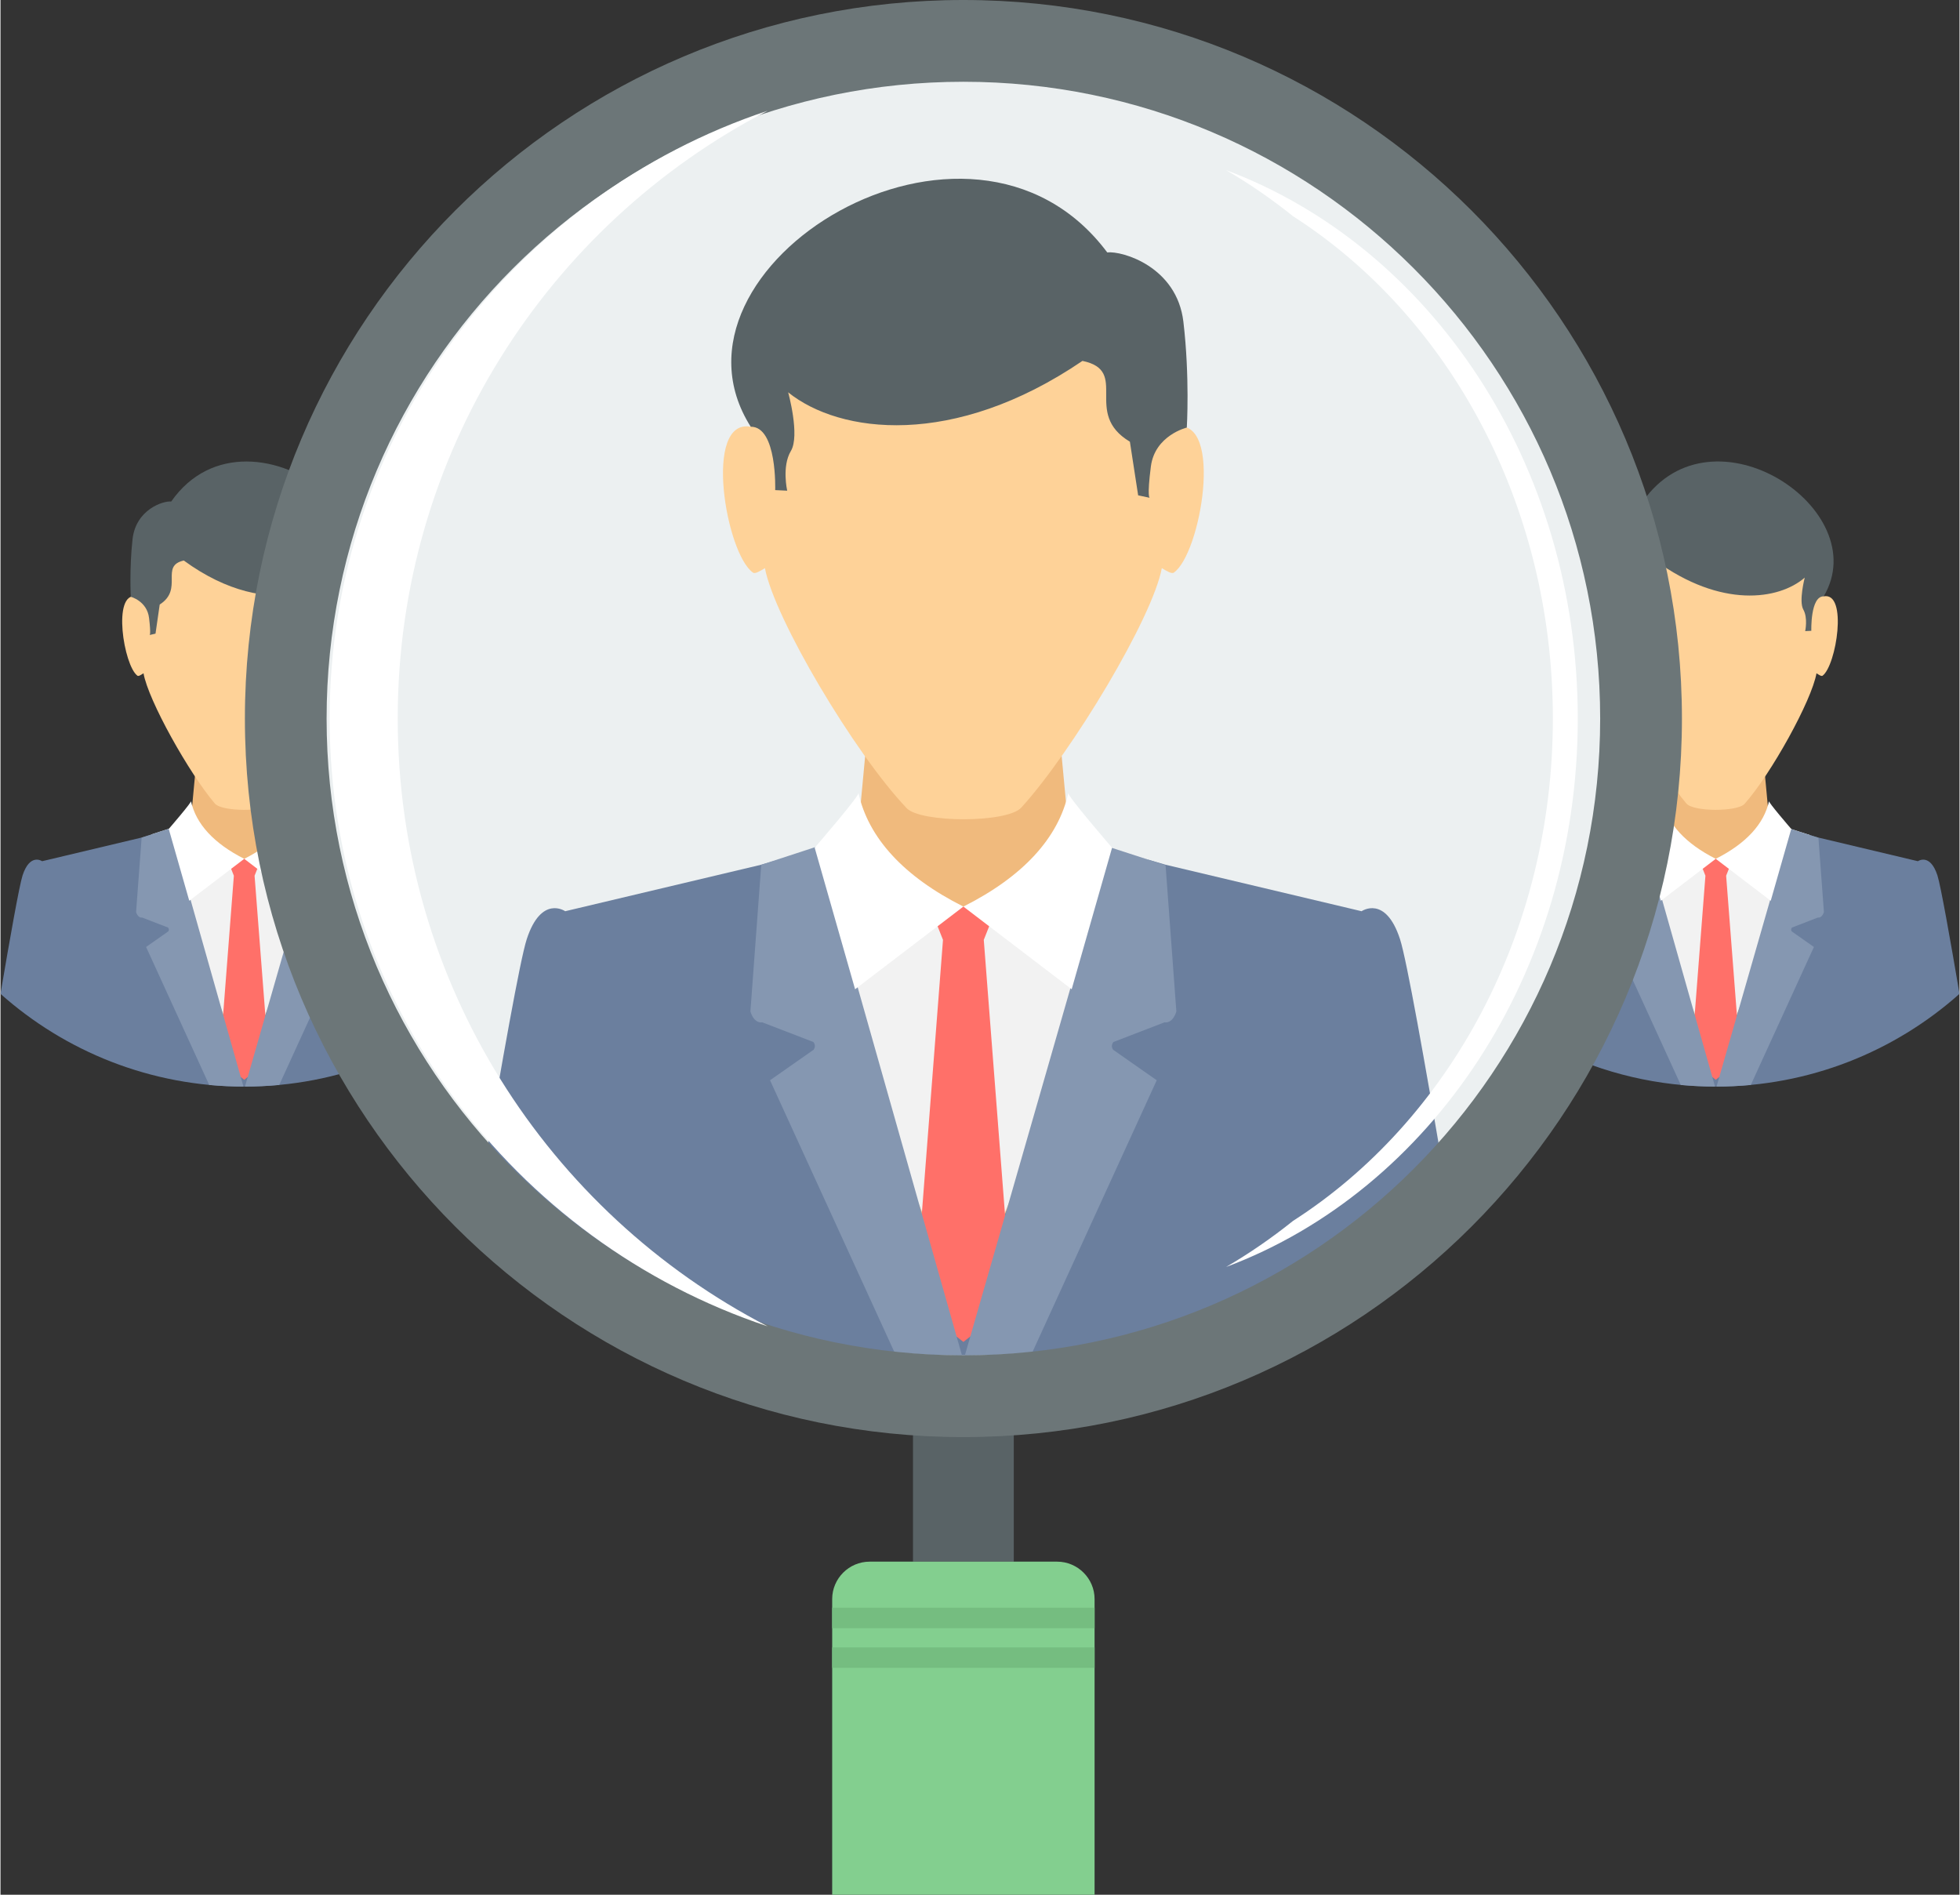 <?xml version="1.0" ?><!DOCTYPE svg  PUBLIC '-//W3C//DTD SVG 1.1//EN'  'http://www.w3.org/Graphics/SVG/1.1/DTD/svg11.dtd'><svg height="174px" style="shape-rendering:geometricPrecision; text-rendering:geometricPrecision; image-rendering:optimizeQuality; fill-rule:evenodd; clip-rule:evenodd" version="1.1" viewBox="0 0 30355 29358" width="180px" xml:space="preserve" xmlns="http://www.w3.org/2000/svg" xmlns:xlink="http://www.w3.org/1999/xlink"><rect x="0" y="0" width="30355" height="29358" fill="#333333" stroke="none"/><defs><style type="text/css">
   <![CDATA[
    .fil7 {fill:#596366}
    .fil1 {fill:#6B7F9E}
    .fil11 {fill:#75BD80}
    .fil10 {fill:#83CF8F}
    .fil5 {fill:#8597B1}
    .fil0 {fill:#ECF0F1}
    .fil2 {fill:#F0BA7D}
    .fil3 {fill:#F2F2F2}
    .fil6 {fill:#FED298}
    .fil4 {fill:#FF7069}
    .fil8 {fill:white}
    .fil9 {fill:#6C7678;fill-rule:nonzero}
   ]]>
  </style></defs><g id="Layer_x0020_1"><g id="_435010792"><circle class="fil0" cx="14920" cy="11134" r="10500"/><path class="fil1" d="M13258 12973l-1473 426 -3035 720c0,0 -370,-259 -596,434 -102,313 -390,1932 -674,3616 1977,1761 4583,2832 7440,2832 2857,0 5463,-1071 7441,-2832 -285,-1684 -573,-3303 -675,-3616 -225,-693 -596,-434 -596,-434l-3035 -720 -1473 -426 -1662 74 -1662 -74z"/><polygon class="fil2" points="13536,10236 14086,10236 15754,10236 16304,10236 16528,12623 16926,12950 17766,13497 14920,20374 12075,13497 12914,12950 13313,12623 "/><polygon class="fil3" points="12624,13126 12078,13304 14920,20374 17788,13320 17205,13132 15778,14162 14067,14162 "/><polygon class="fil4" points="14408,14068 14604,14563 14168,20203 14920,20792 15672,20203 15236,14563 15432,14068 14920,14047 "/><path class="fil5" d="M12663 13113l-875 286 -168 2272c0,0 46,187 185,170l790 304c0,0 51,53 5,120l-676 473 1927 4212c345,33 694,50 1047,51l-2235 -7888zm3327 7837l1926 -4212 -676 -473c-46,-67 6,-120 6,-120l789 -304c139,17 185,-170 185,-170l-167 -2264 -848 -275 -2262 7869c353,-1 702,-18 1047,-51z"/><g><path class="fil6" d="M18143 6004c0,207 79,410 73,608 741,-131 383,1972 -36,2261 -33,23 -116,-28 -185,-70 -145,773 -1387,2840 -2177,3710 -219,242 -1560,238 -1777,9 -809,-850 -2050,-2941 -2196,-3719 -69,42 -151,93 -184,70 -420,-289 -778,-2392 -37,-2261 -5,-198 74,-401 74,-608 41,-1633 1590,-2448 3222,-2455 1632,7 3182,822 3223,2455z"/><path class="fil7" d="M17149 3911c234,-26 1079,221 1180,1074 101,854 53,1640 53,1640 0,0 -495,119 -557,604 -62,484 -18,484 -18,484l-179 -38 -128 -831c-740,-443 6,-1099 -735,-1252 -2000,1360 -3764,1128 -4560,487 0,0 186,670 42,909 -143,239 -57,615 -57,615l-186 -9c0,0 33,-986 -379,-982 -1570,-2473 3398,-5546 5524,-2701z"/></g><g><path class="fil8" d="M13293 12282c58,4 -677,853 -677,853l626 2193 1678 -1281c-923,-464 -1474,-1064 -1627,-1765z"/><path class="fil8" d="M16547 12282c-58,4 677,853 677,853l-626 2193 -1678 -1281c923,-464 1474,-1064 1627,-1765z"/></g><path class="fil1" d="M2933 12762l-748 216 -1540 366c0,0 -188,-132 -303,220 -51,159 -197,981 -342,1835 1004,894 2327,1437 3777,1437 735,0 1438,-139 2082,-394 -652,-1111 -1106,-2353 -1313,-3677l-769 34 -844 -37z"/><path class="fil2" d="M3074 11373l279 0 847 0 223 0c20,910 156,1792 394,2631l-1040 2514 -1445 -3490 426 -278 203 -166 113 -1211z"/><path class="fil3" d="M2611 12840l-277 90 1443 3588 1033 -2541c-83,-293 -152,-591 -209,-893l-389 282 -868 0 -733 -526z"/><polygon class="fil4" points="3517,13317 3616,13569 3395,16431 3777,16730 4158,16431 3937,13569 4036,13317 3777,13307 "/><path class="fil5" d="M2631 12833l-444 145 -86 1153c0,0 24,95 94,86l401 155c0,0 27,27 3,60l-343 241 978 2138c175,16 352,25 531,25l-1134 -4003zm1688 3978l832 -1819c-176,-446 -322,-907 -436,-1380l-927 3224c179,0 356,-9 531,-25z"/><g><path class="fil6" d="M2141 8910c0,112 -40,223 -37,330 -377,-71 -195,1073 18,1230 17,13 59,-15 94,-38 74,421 704,1545 1105,2018 111,131 792,129 902,5 76,-85 159,-194 245,-317 -31,-330 -48,-665 -48,-1004 0,-1119 175,-2196 499,-3207 -305,-233 -718,-351 -1142,-353 -829,4 -1615,447 -1636,1336z"/><path class="fil7" d="M2645 7771c-119,-14 -547,120 -599,584 -51,465 -27,892 -27,892 0,0 252,65 283,329 32,263 9,263 9,263l91 -21 65 -451c376,-241 -3,-598 373,-682 675,493 1298,601 1758,516 101,-545 245,-1075 427,-1586 -670,-560 -1761,-730 -2380,156z"/></g><g><path class="fil8" d="M2951 12411c29,2 -344,433 -344,433l318 1113 852 -650c-469,-236 -749,-540 -826,-896z"/><path class="fil8" d="M4720 13635l-92 322 -851 -650c369,-186 621,-415 749,-678 49,341 114,676 194,1006z"/></g><path class="fil1" d="M25735 12762l-463 134c-203,1203 -611,2337 -1187,3365 752,368 1599,575 2493,575 1450,0 2773,-543 3777,-1437 -145,-854 -291,-1676 -342,-1835 -115,-352 -303,-220 -303,-220l-1540 -366 -748 -216 -844 37 -843 -37z"/><path class="fil2" d="M25876 11373l279 0 847 0 279 0 113 1211 203 166 426 278 -1445 3490 -1365 -3300c18,-91 36,-183 52,-275l296 -193 202 -166 113 -1211z"/><path class="fil3" d="M25413 12840l-139 45c-15,90 -31,179 -48,268l1352 3365 1456 -3580 -296 -96 -724 524 -868 0 -733 -526z"/><polygon class="fil4" points="26319,13317 26418,13569 26197,16431 26578,16730 26960,16431 26739,13569 26838,13317 26578,13307 "/><path class="fil5" d="M25433 12833l-159 52c-76,453 -181,896 -313,1327 11,5 22,7 36,5l401 155c0,0 26,27 3,60l-343 241 978 2138c175,16 352,25 531,25l-1134 -4003zm1688 3978l978 -2138 -343 -241c-24,-33 3,-60 3,-60l401 -155c70,9 94,-86 94,-86l-85 -1149 -431 -140 -1148 3994c179,0 356,-9 531,-25z"/><g><path class="fil6" d="M25417 11366c223,410 496,836 706,1084 111,131 792,129 902,5 410,-462 1040,-1600 1114,-2023 35,23 77,51 94,38 213,-157 395,-1301 18,-1230 3,-107 -37,-218 -37,-330 -21,-889 -807,-1332 -1636,-1336 -647,3 -1269,275 -1520,818 236,874 362,1793 362,2742 0,77 -1,155 -3,232z"/><path class="fil7" d="M25447 7771c-86,-10 -338,59 -488,277 132,428 236,868 312,1317 372,-241 -4,-596 371,-680 1015,740 1911,614 2315,265 0,0 -95,365 -22,495 73,129 29,334 29,334l95 -5c0,0 -17,-536 192,-534 796,-1345 -1724,-3016 -2804,-1469z"/></g><g><path class="fil8" d="M25753 12411c29,2 -344,433 -344,433l318 1113 851 -650c-468,-236 -748,-540 -825,-896z"/><path class="fil8" d="M27404 12411c-29,2 344,433 344,433l-318 1113 -852 -650c469,-236 749,-540 826,-896z"/></g><path class="fil7" d="M15701 22157l0 2040 -1562 0 0 -2040c258,19 519,28 781,28 262,0 523,-9 781,-28z"/><path class="fil9" d="M14920 0c3074,0 5858,1246 7873,3261 2014,2015 3261,4798 3261,7873 0,3074 -1247,5857 -3261,7872 -2015,2015 -4799,3261 -7873,3261 -3074,0 -5858,-1246 -7873,-3261 -2014,-2015 -3260,-4798 -3260,-7872 0,-3075 1246,-5858 3260,-7873 2015,-2015 4799,-3261 7873,-3261zm6977 4157c-1785,-1786 -4252,-2890 -6977,-2890 -2725,0 -5191,1104 -6977,2890 -1785,1785 -2890,4252 -2890,6977 0,2724 1105,5191 2890,6977 1786,1785 4252,2889 6977,2889 2725,0 5192,-1104 6977,-2889 1786,-1786 2890,-4253 2890,-6977 0,-2725 -1104,-5192 -2890,-6977z"/><path class="fil10" d="M13468 24197l2904 0c320,0 581,261 581,580l0 4581 -4066 0 0 -4581c0,-319 261,-580 581,-580z"/><path class="fil11" d="M12887 24911l4066 0 0 317 -4066 0 0 -317zm0 615l4066 0 0 316 -4066 0 0 -316z"/><path class="fil8" d="M11887 20551c-3943,-1313 -6787,-5033 -6787,-9417 0,-4385 2844,-8105 6787,-9418 -3405,1764 -5732,5319 -5732,9417 0,4100 2327,7655 5732,9418z"/><path class="fil8" d="M18991 19631c3166,-1185 5449,-4541 5449,-8497 0,-3957 -2283,-7313 -5449,-8498 362,211 708,450 1038,715 2404,1541 4025,4449 4025,7783 0,3333 -1621,6241 -4026,7783 -329,264 -676,503 -1037,714z"/></g></g></svg>